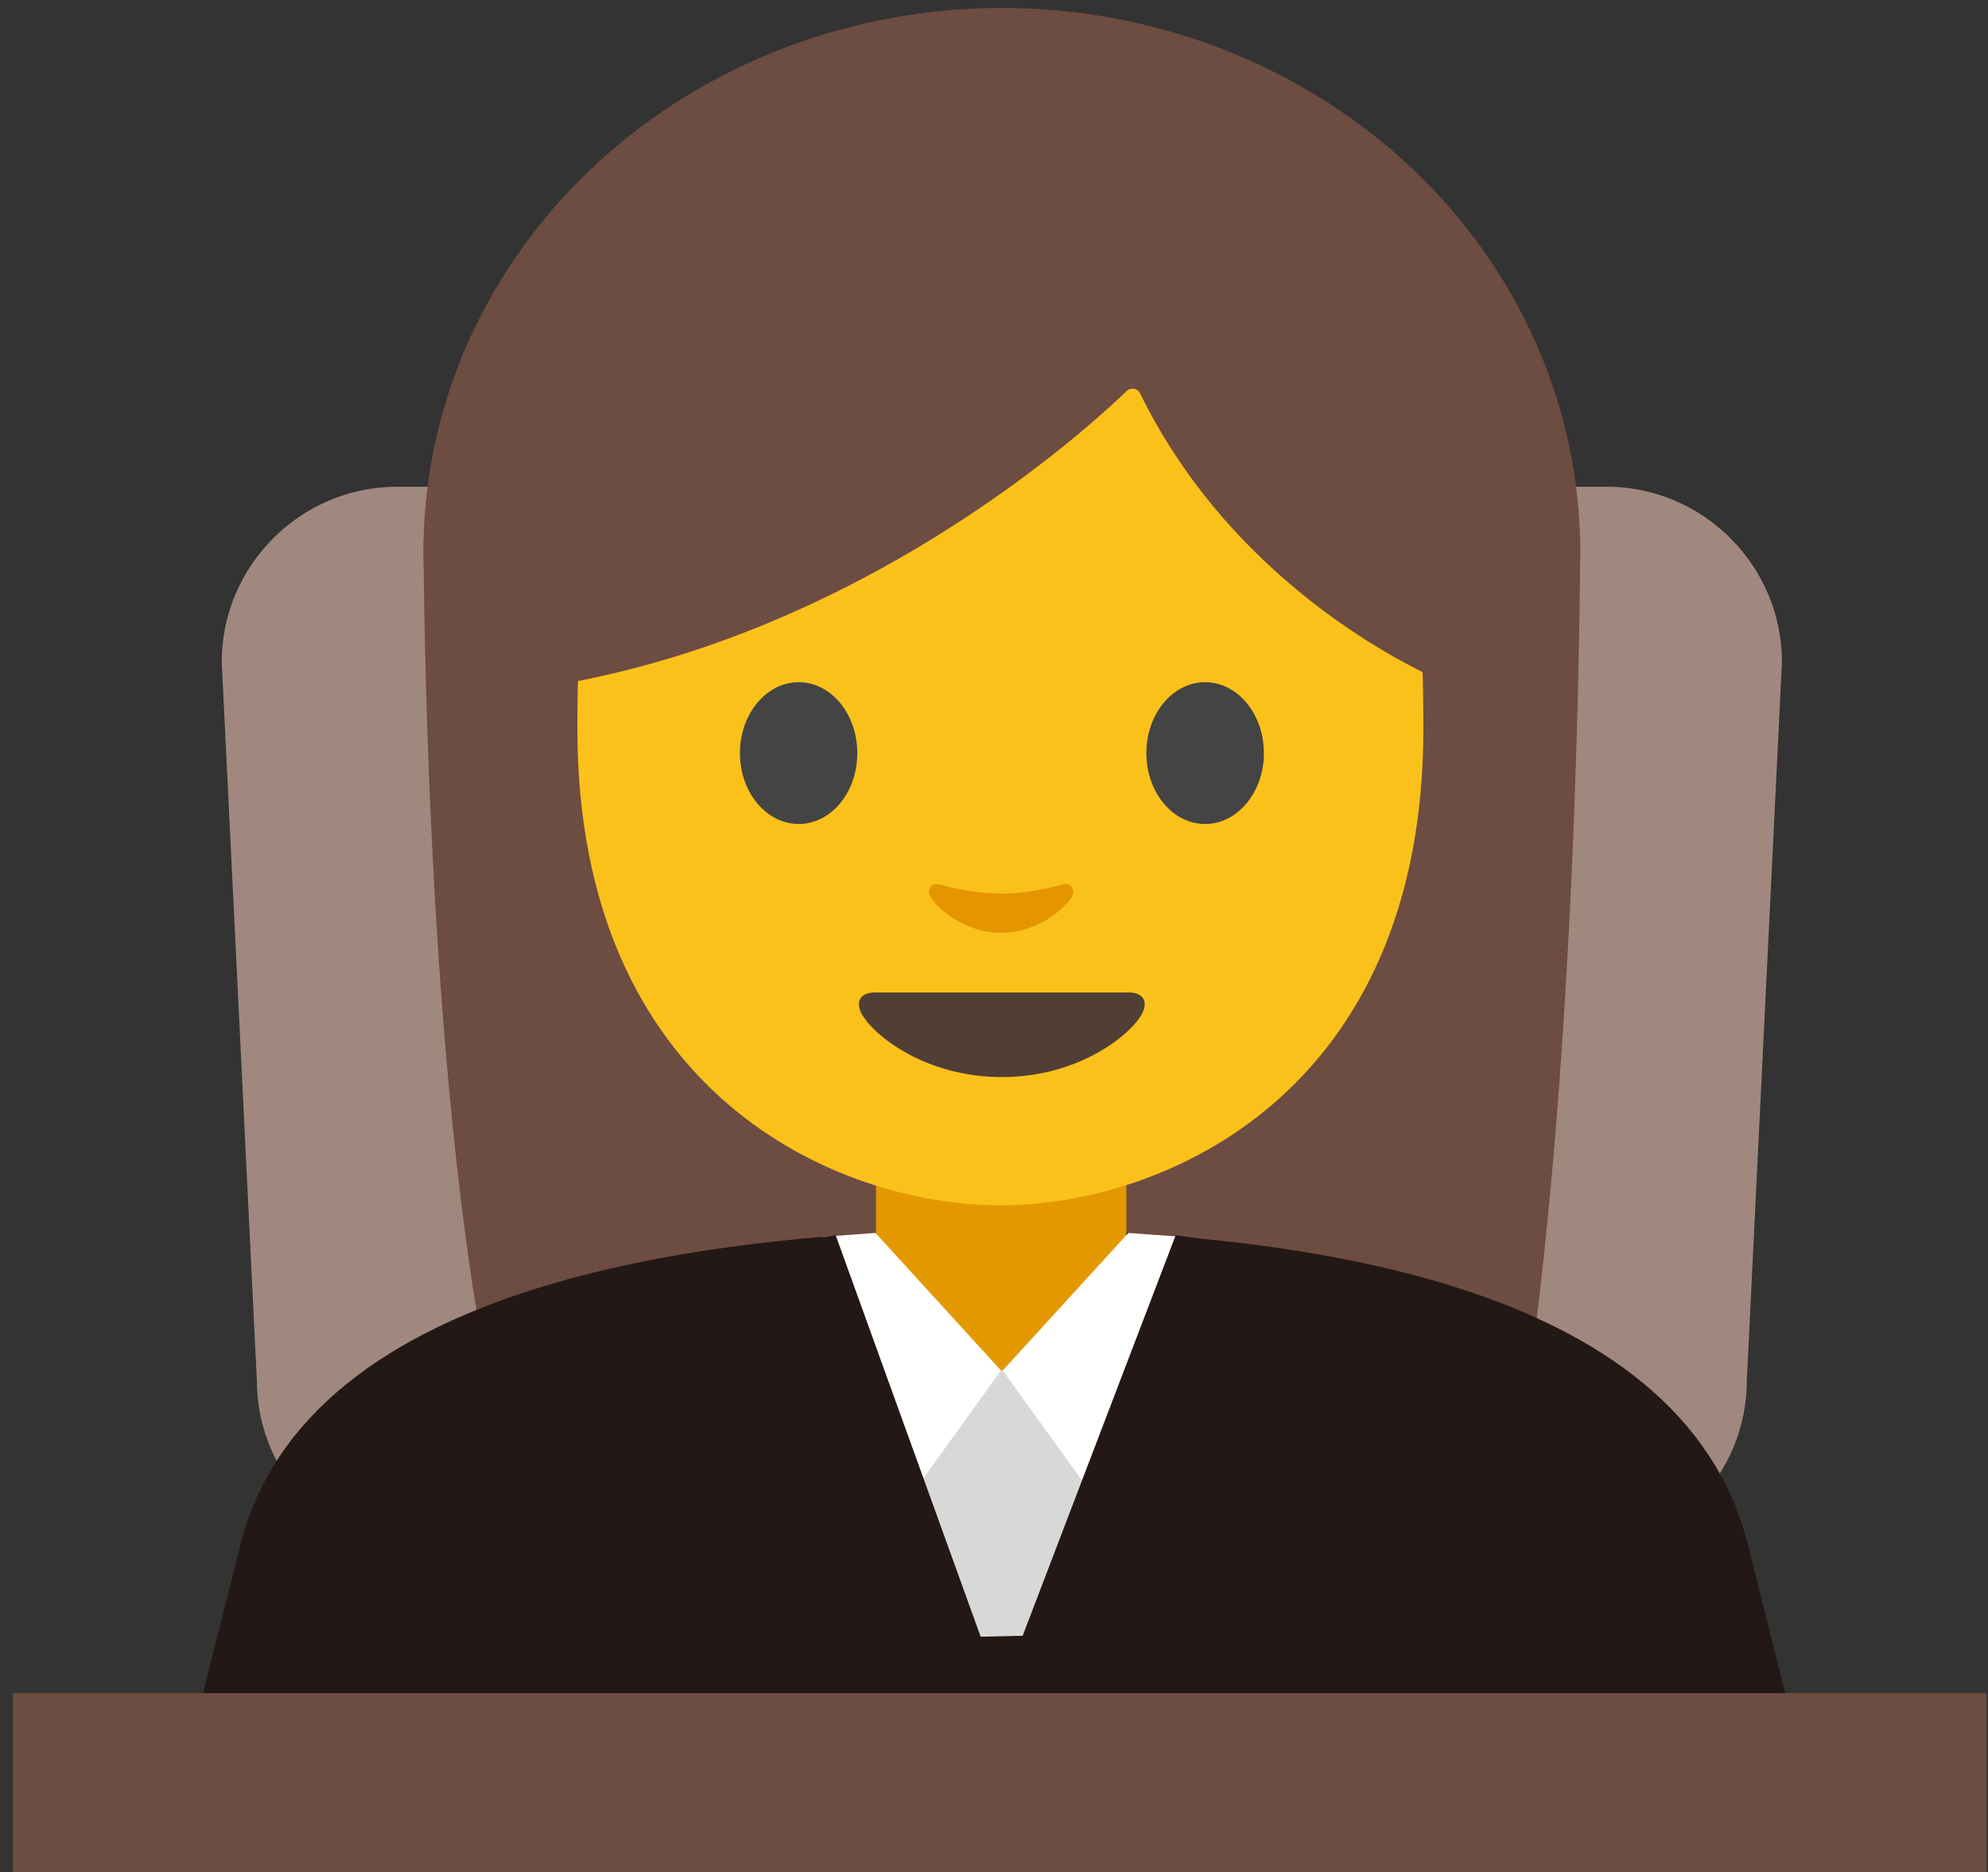 <svg id="customer" width="137" height="129" 
    xmlns="http://www.w3.org/2000/svg">
    <rect width="100%" height="100%" fill="#333333" stroke="none"/>
    <g fill-rule="nonzero" fill="none">
        <path d="M108.31 107.19H29.78c-6.64 0-12.08-5.44-12.08-12.08l-2.42-49.49c0-6.64 5.44-12.08 12.08-12.08h83.36c6.64 0 12.08 5.44 12.08 12.08l-2.42 49.49c.01 6.64-5.43 12.08-12.07 12.08z" fill="#A1887F"/>
        <path d="M35.37 102.01c-6.18-21.2-6.18-64.66-6.18-64.66l79.71-.32s0 39.37-4.63 64.71l-68.9.27z" fill="#6D4C41"/>
        <path d="M120.43 106.33c-4.72-18.14-31.19-21.45-51.31-21.66h-.16c-20.12.22-47.64 3.52-52.37 21.66l-2.83 11.28h109.5l-2.83-11.28z" fill="#231815"/>
        <ellipse cx="40.04" cy="38.03" rx="39.86" ry="37.48" transform="translate(29)" fill="#6D4C41"/>
        <path d="M68.99 79.91h-8.62v9.1c0 4.12 3.51 7.45 7.84 7.45h1.57c4.33 0 7.84-3.34 7.84-7.45v-9.1h-8.63z" fill="#E49800"/>
        <path d="M68.94 7.15c-23.1 0-29.15 17.91-29.15 43.07s17.92 32.84 29.15 32.84c11.23 0 29.15-7.68 29.15-32.84 0-25.16-6.04-43.07-29.15-43.07z" fill="#FBC11B"/>
        <path d="M77.8 68.39h-8.76-8.76c-1 0-1.44.67-.77 1.69.93 1.42 4.38 4.14 9.53 4.14 5.15 0 8.6-2.72 9.53-4.14.66-1.01.23-1.69-.77-1.69z" fill="#513F35"/>
        <g fill="#444">
            <path d="M59.08 51.9c0 2.7-1.8 4.88-4.04 4.88-2.23 0-4.05-2.19-4.05-4.88 0-2.7 1.82-4.89 4.05-4.89 2.23 0 4.04 2.18 4.04 4.89M79 51.9c0 2.7 1.81 4.88 4.05 4.88 2.23 0 4.05-2.19 4.05-4.88 0-2.7-1.82-4.89-4.05-4.89-2.24 0-4.05 2.18-4.05 4.89"/>
        </g>
        <path d="M73.22 60.95c-1.49.42-3.04.63-4.23.63-1.19 0-2.74-.21-4.23-.63-.64-.18-.89.42-.66.82.47.83 2.38 2.51 4.89 2.51s4.42-1.68 4.89-2.51c.23-.4-.02-1-.66-.82z" fill="#E49500"/>
        <path d="M77.65 26.94c-3.07 2.95-18.31 16.68-39.3 20.26V19.05S47.41 1.07 69.17 1.07c21.76 0 30.81 18.43 30.81 18.43v27.7s-14.25-5.47-21.41-20.09a.58.58 0 0 0-.92-.17zM.89 116.67H136.9V129H.89z" fill="#6D4C41"/>
        <path fill="#D8D8D8" d="M77.07 112.57l-16.34.37V94.43h16.34z"/>
        <g fill="#FFF">
            <path d="M56.73 85.22l3.12 21.9 9.13-12.68-8.65-9.48zM81.36 85.22l-3.12 21.9-9.14-12.68 8.66-9.48z"/>
        </g>
        <path d="M52.15 86.12c.47-.32 5.44-1 5.44-1l11.39 31.54-21.43-.08 4.6-30.46z" fill="#231815"/>
        <path d="M86.46 86.12c-.47-.32-5.44-1-5.44-1l-12.05 31.54 22.32-.08-4.83-30.46z" fill="#231815"/>
    </g>
</svg>